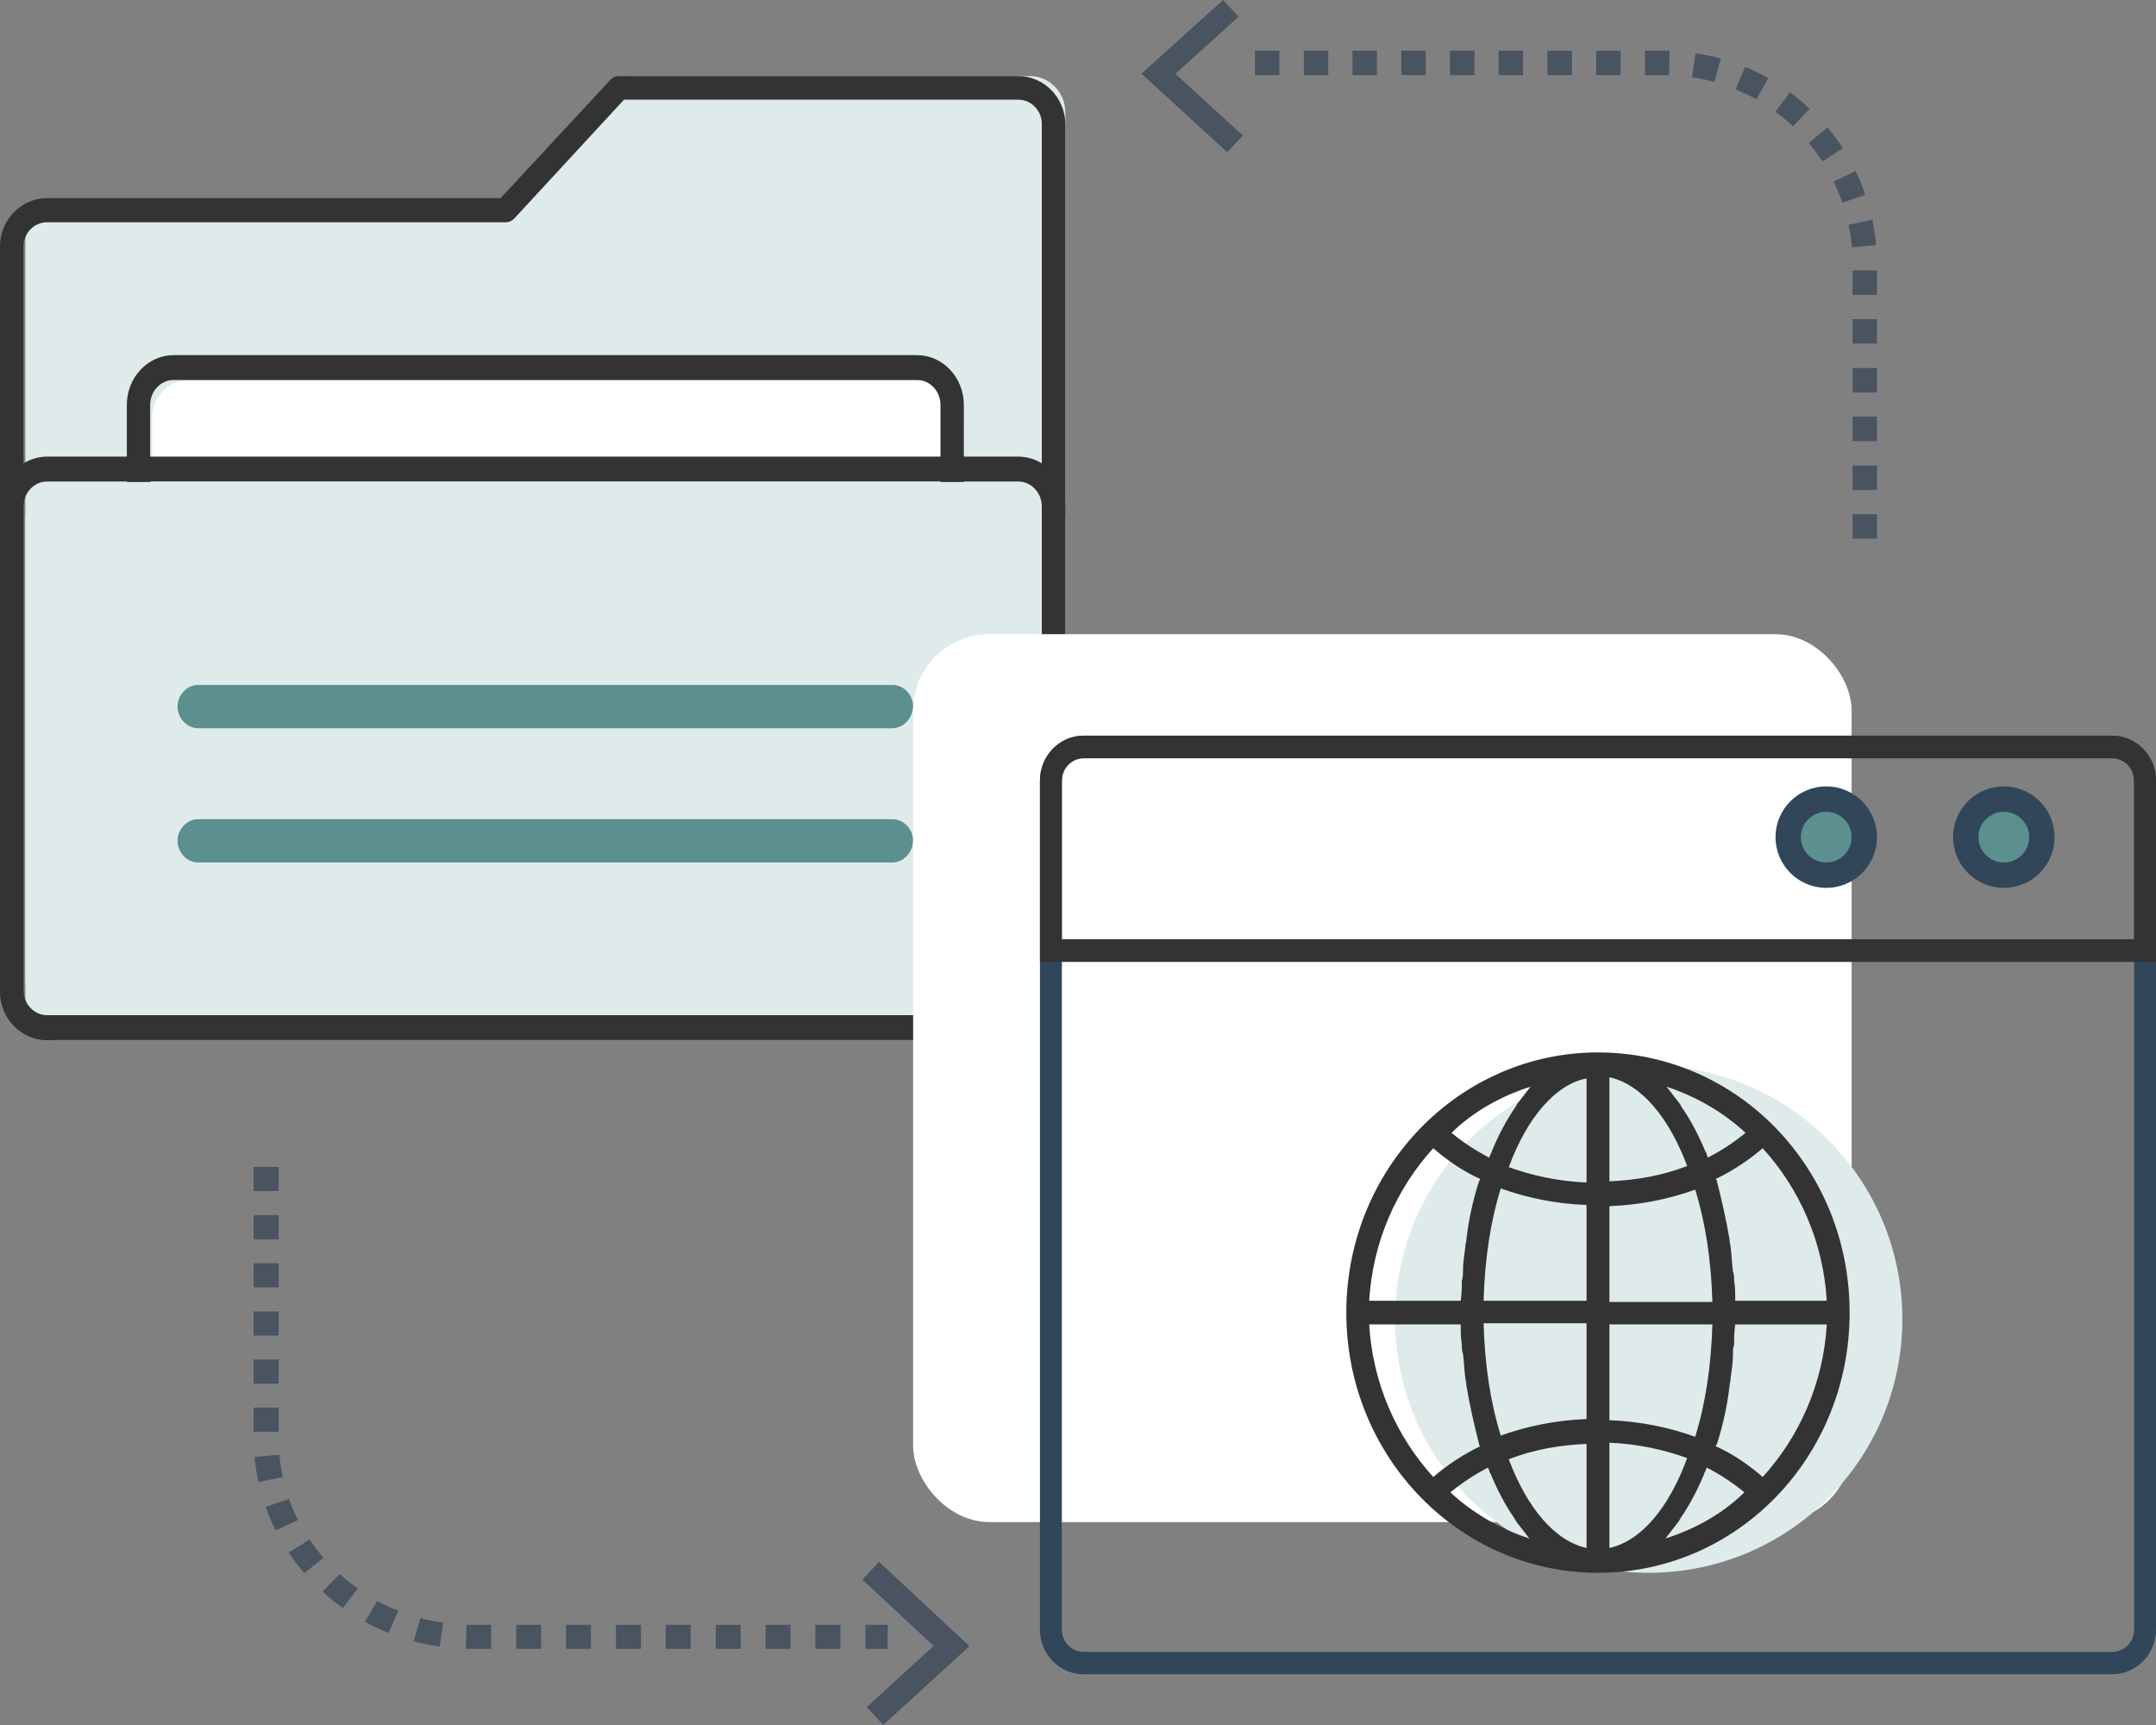 <?xml version="1.0" encoding="UTF-8"?>
<svg width="85px" height="68px" viewBox="0 0 85 68" version="1.1" xmlns="http://www.w3.org/2000/svg" xmlns:xlink="http://www.w3.org/1999/xlink">
    <rect x="0" y="0" width="85" height="68" fill="#808080" stroke="none"/>
    <!-- Generator: Sketch 55.1 (78136) - https://sketchapp.com -->
    <title>编组 14</title>
    <desc>Created with Sketch.</desc>
    <g id="页面1" stroke="none" stroke-width="1" fill="none" fill-rule="evenodd">
        <g id="编组-14">
            <g id="转换" transform="translate(10, 0)" fill="#495460" fill-rule="nonzero">
                <path d="M25,65 L24.117,65 L24.117,64.049 L25,64.049 L25,65 Z M23.131,65 L22.145,65 L22.145,64.049 L23.131,64.049 L23.131,65 Z M21.168,65 L20.182,65 L20.182,64.049 L21.168,64.049 L21.168,65 Z M19.196,65 L18.218,65 L18.218,64.049 L19.204,64.049 L19.204,65 L19.196,65 Z M17.233,65 L16.247,65 L16.247,64.049 L17.233,64.049 L17.233,65 L17.233,65 Z M15.269,65 L14.283,65 L14.283,64.049 L15.269,64.049 L15.269,65 Z M13.297,65 L12.311,65 L12.311,64.049 L13.297,64.049 L13.297,65 Z M11.334,65 L10.348,65 L10.348,64.049 L11.334,64.049 L11.334,65 Z M9.362,65 L8.368,65 L8.393,64.049 L9.362,64.049 L9.362,65 L9.362,65 Z M7.33,64.909 C6.987,64.859 6.644,64.793 6.31,64.702 L6.576,63.784 C6.867,63.867 7.176,63.925 7.476,63.966 L7.33,64.909 Z M5.324,64.371 C5.007,64.239 4.69,64.098 4.39,63.933 L4.87,63.106 C5.135,63.255 5.418,63.379 5.701,63.495 L5.324,64.371 L5.324,64.371 Z M3.515,63.387 C3.241,63.189 2.966,62.973 2.718,62.742 L3.395,62.047 C3.618,62.254 3.858,62.444 4.107,62.618 L3.515,63.387 Z M1.998,62.014 C1.775,61.758 1.569,61.485 1.38,61.203 L2.203,60.69 C2.375,60.939 2.555,61.178 2.752,61.41 L1.998,62.014 Z M0.866,60.327 C0.712,60.029 0.583,59.714 0.472,59.4 L1.397,59.094 C1.5,59.375 1.612,59.648 1.749,59.921 L0.866,60.327 L0.866,60.327 Z M0.189,58.424 C0.12,58.101 0.069,57.762 0.034,57.431 L1.012,57.349 C1.037,57.646 1.089,57.944 1.149,58.226 L0.189,58.424 L0.189,58.424 Z M0.986,56.439 L0,56.439 L0,55.488 L0.986,55.488 L0.986,56.439 L0.986,56.439 Z M0.986,54.545 L0,54.545 L0,53.593 L0.986,53.593 L0.986,54.545 L0.986,54.545 Z M0.986,52.65 L0,52.65 L0,51.699 L0.986,51.699 L0.986,52.65 L0.986,52.65 Z M0.986,50.748 L0,50.748 L0,49.797 L0.986,49.797 L0.986,50.748 L0.986,50.748 Z M0.986,48.854 L0,48.854 L0,47.902 L0.986,47.902 L0.986,48.854 L0.986,48.854 Z M0.986,46.951 L0,46.951 L0,46 L0.986,46 L0.986,46.951 L0.986,46.951 Z" id="形状"></path>
                <path d="M24.821,68 L24.176,67.288 L26.806,64.884 L24,62.27 L24.653,61.566 L28.221,64.892 L24.821,68 Z M64,21.234 L63.037,21.234 L63.037,20.27 L64,20.27 L64,21.234 Z M64,19.315 L63.037,19.315 L63.037,18.352 L64,18.352 L64,19.315 Z M64,17.389 L63.037,17.389 L63.037,16.425 L64,16.425 L64,17.389 Z M64,15.47 L63.037,15.47 L63.037,14.507 L64,14.507 L64,15.47 L64,15.47 Z M64,13.544 L63.037,13.544 L63.037,12.58 L64,12.58 L64,13.544 L64,13.544 Z M64,11.625 L63.037,11.625 L63.037,10.662 L64,10.662 L64,11.625 Z M63.012,9.749 C62.987,9.447 62.936,9.146 62.878,8.861 L63.816,8.66 C63.883,8.986 63.933,9.33 63.966,9.665 L63.012,9.749 Z M62.635,7.99 C62.534,7.705 62.425,7.428 62.291,7.16 L63.154,6.741 C63.305,7.043 63.43,7.361 63.539,7.68 L62.635,7.99 L62.635,7.99 Z M61.848,6.364 C61.68,6.113 61.504,5.87 61.312,5.636 L62.049,5.024 C62.266,5.284 62.467,5.56 62.652,5.845 L61.848,6.364 Z M60.692,4.982 C60.474,4.773 60.24,4.58 59.997,4.404 L60.566,3.634 C60.834,3.835 61.102,4.052 61.345,4.287 L60.692,4.982 L60.692,4.982 Z M59.243,3.918 C58.983,3.768 58.707,3.642 58.43,3.525 L58.799,2.637 C59.109,2.762 59.419,2.913 59.712,3.081 L59.243,3.918 L59.243,3.918 Z M57.585,3.231 C57.3,3.148 56.998,3.089 56.705,3.047 L56.848,2.101 C57.183,2.151 57.518,2.218 57.844,2.31 L57.585,3.231 Z M55.801,2.963 L54.854,2.963 L54.854,2 L55.826,2 L55.801,2.963 L55.801,2.963 Z M53.891,2.963 L52.928,2.963 L52.928,2 L53.891,2 L53.891,2.963 Z M51.973,2.963 L51.01,2.963 L51.01,2 L51.973,2 L51.973,2.963 Z M50.047,2.963 L49.084,2.963 L49.084,2 L50.047,2 L50.047,2.963 Z M48.129,2.963 L47.166,2.963 L47.166,2 L48.129,2 L48.129,2.963 Z M46.211,2.963 L45.248,2.963 L45.248,2 L46.211,2 L46.211,2.963 L46.211,2.963 Z M44.285,2.963 L43.322,2.963 L43.322,2 L44.285,2 L44.285,2.963 L44.285,2.963 Z M42.367,2.963 L41.404,2.963 L41.404,2 L42.367,2 L42.367,2.963 Z M40.441,2.963 L39.477,2.963 L39.477,2 L40.441,2 L40.441,2.963 Z" id="形状"></path>
                <polygon id="路径" points="38.381 6 35 2.902 38.222 0 38.833 0.657 36.341 2.91 39 5.343"></polygon>
            </g>
            <g id="文档中心" transform="translate(0, 3)" fill-rule="nonzero">
                <path d="M40.635,37 L2.387,37 C1.624,37 1,36.358 1,35.574 L1,6.25 C1,5.466 1.624,4.824 2.387,4.824 L20.424,4.824 L24.887,0 L40.612,0 C41.375,0 41.999,0.642 41.999,1.426 L41.999,35.574 C42.023,36.358 41.398,37 40.635,37 Z" id="路径" fill="#DFEBEA"></path>
                <path d="M40.169,38 L1.853,38 C0.834,38 0,37.143 0,36.095 L0,6.714 C0,5.667 0.834,4.81 1.853,4.81 L19.737,4.81 L24.069,0.143 C24.162,0.048 24.278,0 24.394,0 L40.146,0 C41.166,0 42,0.857 42,1.905 L42,36.095 C42.023,37.143 41.189,38 40.169,38 Z M1.853,5.762 C1.344,5.762 0.927,6.19 0.927,6.714 L0.927,36.095 C0.927,36.619 1.344,37.048 1.853,37.048 L40.146,37.048 C40.656,37.048 41.073,36.619 41.073,36.095 L41.073,1.881 C41.073,1.357 40.656,0.929 40.146,0.929 L24.602,0.929 L20.27,5.619 C20.177,5.714 20.062,5.762 19.946,5.762 L1.853,5.762 Z" id="形状" fill="#333333"></path>
                <path d="M36.644,32 L7.378,32 C6.62,32 6,31.339 6,30.531 L6,13.469 C6,12.661 6.62,12 7.378,12 L36.621,12 C37.379,12 37.999,12.661 37.999,13.469 L37.999,30.531 C38.022,31.339 37.402,32 36.644,32 Z" id="路径" fill="#FFFFFF"></path>
                <path d="M36.18,32 L6.842,32 C5.829,32 5,31.118 5,30.04 L5,12.96 C5,11.882 5.829,11 6.842,11 L36.157,11 C37.171,11 38,11.882 38,12.96 L38,30.04 C38.023,31.118 37.194,32 36.18,32 Z M6.842,11.98 C6.336,11.98 5.921,12.421 5.921,12.96 L5.921,30.04 C5.921,30.579 6.336,31.02 6.842,31.02 L36.157,31.02 C36.664,31.02 37.078,30.579 37.078,30.04 L37.078,12.96 C37.078,12.421 36.664,11.98 36.157,11.98 L6.842,11.98 Z" id="形状" fill="#333333"></path>
                <path d="M40.635,38 L2.387,38 C1.624,38 1,37.338 1,36.528 L1,17.472 C1,16.662 1.624,16 2.387,16 L40.612,16 C41.375,16 41.999,16.662 41.999,17.472 L41.999,36.528 C42.023,37.338 41.398,38 40.635,38 Z" id="路径" fill="#DFEBEA"></path>
                <path d="M40.169,38 L1.853,38 C0.834,38 0,37.116 0,36.036 L0,16.964 C0,15.884 0.834,15 1.853,15 L40.146,15 C41.166,15 42,15.884 42,16.964 L42,36.036 C42.023,37.116 41.189,38 40.169,38 Z M1.853,15.982 C1.344,15.982 0.927,16.424 0.927,16.964 L0.927,36.036 C0.927,36.576 1.344,37.018 1.853,37.018 L40.146,37.018 C40.656,37.018 41.073,36.576 41.073,36.036 L41.073,16.964 C41.073,16.424 40.656,15.982 40.146,15.982 L1.853,15.982 Z" id="形状" fill="#333333"></path>
                <path d="M35.163,25.707 L7.814,25.707 C7.372,25.707 7,25.317 7,24.854 C7,24.39 7.372,24 7.814,24 L35.186,24 C35.628,24 36,24.39 36,24.854 C35.977,25.317 35.628,25.707 35.163,25.707 Z M35.163,31 L7.814,31 C7.372,31 7,30.61 7,30.146 C7,29.683 7.372,29.293 7.814,29.293 L35.186,29.293 C35.628,29.293 36,29.683 36,30.146 C35.977,30.61 35.628,31 35.163,31 Z" id="形状" fill="#5B908E"></path>
            </g>
            <rect id="矩形" fill="#FFFFFF" x="36" y="25" width="37" height="35" rx="3"></rect>
            <circle id="椭圆形" fill="#DFEBEA" cx="65" cy="52" r="10"></circle>
            <g id="网页" transform="translate(41, 29)" fill-rule="nonzero">
                <path d="M1.726,0 L42.274,0 C43.228,0 44,0.789 44,1.762 L44,35.238 C44,36.211 43.228,37 42.274,37 L1.726,37 C0.772,37 0,36.211 0,35.238 L0,1.762 C0,0.789 0.772,0 1.726,0 Z M1.726,0.881 C1.249,0.881 0.863,1.276 0.863,1.762 L0.863,35.238 C0.863,35.724 1.249,36.119 1.726,36.119 L42.274,36.119 C42.751,36.119 43.137,35.724 43.137,35.238 L43.137,1.762 C43.137,1.276 42.751,0.881 42.274,0.881 L1.726,0.881 Z" id="形状" fill="#314659"></path>
                <path d="M1.726,0 L42.274,0 C43.228,0 44,0.798 44,1.784 L44,8.919 L0,8.919 L0,1.784 C0,0.799 0.772,0 1.726,0 Z M0.862,8.027 L43.137,8.027 L43.137,1.784 C43.137,1.291 42.751,0.892 42.274,0.892 L1.726,0.892 C1.249,0.892 0.863,1.291 0.863,1.784 L0.863,8.027 L0.862,8.027 Z M28.494,29.224 C27.953,28.758 27.367,28.338 26.645,28.012 C26.645,27.965 26.691,27.919 26.691,27.919 C26.916,27.219 27.097,26.427 27.187,25.634 C27.187,25.541 27.232,25.448 27.232,25.308 C27.277,24.981 27.322,24.702 27.322,24.375 C27.322,24.235 27.322,24.142 27.368,24.002 C27.368,23.723 27.368,23.489 27.413,23.21 L31.021,23.21 C30.884,25.54 29.937,27.638 28.494,29.224 Z M24.661,31.648 C24.841,31.414 25.021,31.182 25.202,30.948 C25.202,30.902 25.247,30.902 25.247,30.855 C25.608,30.342 25.923,29.736 26.194,29.084 C26.194,29.037 26.239,28.991 26.239,28.991 C26.239,28.944 26.285,28.897 26.285,28.851 C26.826,29.13 27.322,29.457 27.773,29.829 C26.916,30.669 25.833,31.275 24.661,31.648 L24.661,31.648 Z M22.451,32.021 L22.451,27.872 C23.578,27.919 24.616,28.151 25.517,28.478 C24.796,30.436 23.714,31.741 22.451,32.021 Z M22.451,23.209 L26.51,23.209 C26.464,24.841 26.239,26.333 25.833,27.638 C24.796,27.266 23.668,27.032 22.451,26.985 L22.451,23.209 Z M22.451,18.548 C23.668,18.501 24.796,18.268 25.833,17.895 C26.239,19.2 26.465,20.692 26.51,22.324 L22.451,22.324 L22.451,18.548 Z M22.451,13.465 C23.714,13.745 24.796,15.05 25.517,16.962 C24.571,17.335 23.533,17.521 22.451,17.568 L22.451,13.465 L22.451,13.465 Z M27.817,15.657 C27.367,16.029 26.87,16.356 26.329,16.635 C26.329,16.589 26.284,16.542 26.284,16.495 C26.284,16.449 26.238,16.402 26.238,16.402 C25.968,15.749 25.652,15.144 25.291,14.631 C25.291,14.584 25.246,14.584 25.246,14.538 C25.066,14.304 24.885,14.072 24.705,13.838 C25.833,14.212 26.916,14.818 27.817,15.657 L27.817,15.657 Z M31.02,22.277 L27.412,22.277 C27.412,21.998 27.412,21.718 27.367,21.485 C27.367,21.345 27.367,21.251 27.321,21.112 C27.276,20.785 27.276,20.506 27.231,20.179 C27.231,20.086 27.186,19.993 27.186,19.853 C27.05,19.06 26.87,18.268 26.69,17.569 C26.69,17.522 26.644,17.475 26.644,17.475 C27.321,17.149 27.952,16.729 28.493,16.263 C29.937,17.848 30.884,19.946 31.02,22.277 L31.02,22.277 Z M21.549,17.615 C20.422,17.568 19.384,17.335 18.483,17.009 C19.204,15.05 20.332,13.745 21.549,13.512 L21.549,17.615 L21.549,17.615 Z M21.549,22.277 L17.49,22.277 C17.536,20.645 17.761,19.154 18.167,17.848 C19.204,18.221 20.332,18.454 21.549,18.501 L21.549,22.277 L21.549,22.277 Z M21.549,26.939 C20.332,26.986 19.204,27.219 18.167,27.591 C17.761,26.286 17.535,24.794 17.49,23.162 L21.549,23.162 L21.549,26.939 L21.549,26.939 Z M21.549,32.021 C20.286,31.741 19.204,30.436 18.483,28.525 C19.429,28.152 20.467,27.965 21.549,27.919 L21.549,32.021 L21.549,32.021 Z M16.182,29.829 C16.633,29.457 17.129,29.13 17.671,28.851 C17.671,28.897 17.716,28.944 17.716,28.991 C17.716,29.038 17.761,29.084 17.761,29.084 C18.032,29.737 18.348,30.342 18.708,30.855 C18.708,30.902 18.754,30.902 18.754,30.948 C18.934,31.182 19.114,31.414 19.294,31.648 C18.167,31.275 17.084,30.669 16.182,29.829 L16.182,29.829 Z M12.98,23.209 L16.588,23.209 C16.588,23.489 16.588,23.769 16.633,24.002 C16.633,24.142 16.633,24.235 16.679,24.375 C16.724,24.701 16.724,24.981 16.769,25.307 C16.769,25.4 16.814,25.494 16.814,25.634 C16.95,26.426 17.13,27.219 17.31,27.918 C17.31,27.965 17.356,28.011 17.356,28.011 C16.679,28.338 16.048,28.757 15.507,29.223 C14.063,27.638 13.116,25.54 12.98,23.209 L12.98,23.209 Z M15.506,16.263 C16.047,16.729 16.633,17.148 17.355,17.475 C17.355,17.522 17.309,17.568 17.309,17.568 C17.084,18.267 16.903,19.06 16.813,19.852 C16.813,19.946 16.768,20.039 16.768,20.179 C16.723,20.505 16.678,20.785 16.678,21.111 C16.678,21.251 16.678,21.345 16.632,21.484 C16.632,21.764 16.632,21.997 16.587,22.277 L12.98,22.277 C13.116,19.946 14.063,17.848 15.506,16.263 L15.506,16.263 Z M19.339,13.839 C19.159,14.072 18.979,14.305 18.798,14.538 C18.798,14.585 18.753,14.585 18.753,14.631 C18.392,15.144 18.077,15.75 17.806,16.403 C17.806,16.45 17.761,16.496 17.761,16.496 C17.761,16.543 17.715,16.589 17.715,16.636 C17.174,16.356 16.678,16.03 16.227,15.657 C17.084,14.818 18.167,14.212 19.339,13.839 L19.339,13.839 Z M22,12.487 C16.543,12.487 12.078,17.056 12.078,22.743 C12.078,28.431 16.543,33 22,33 C27.501,33 31.921,28.431 31.921,22.743 C31.921,17.056 27.502,12.487 22,12.487 L22,12.487 Z" id="形状" fill="#333333"></path>
                <path d="M36,4 C36,4.715 36.381,5.375 37,5.732 C37.619,6.089 38.381,6.089 39,5.732 C39.619,5.375 40,4.715 40,4 C40,3.285 39.619,2.625 39,2.268 C38.381,1.911 37.619,1.911 37,2.268 C36.381,2.625 36,3.285 36,4 Z" id="路径" fill="#314659"></path>
                <path d="M29,4 C29,5.105 29.895,6 31,6 C32.105,6 33,5.105 33,4 C33,2.895 32.105,2 31,2 C29.895,2 29,2.895 29,4 Z" id="路径" fill="#314659"></path>
                <path d="M37,4 C37,4.552 37.448,5 38,5 C38.552,5 39,4.552 39,4 C39,3.448 38.552,3 38,3 C37.448,3 37,3.448 37,4 L37,4 Z" id="路径" fill="#5B908E"></path>
                <path d="M30,4 C30,4.552 30.448,5 31,5 C31.552,5 32,4.552 32,4 C32,3.448 31.552,3 31,3 C30.448,3 30,3.448 30,4 L30,4 Z" id="路径" fill="#5B908E"></path>
            </g>
        </g>
    </g>
</svg>